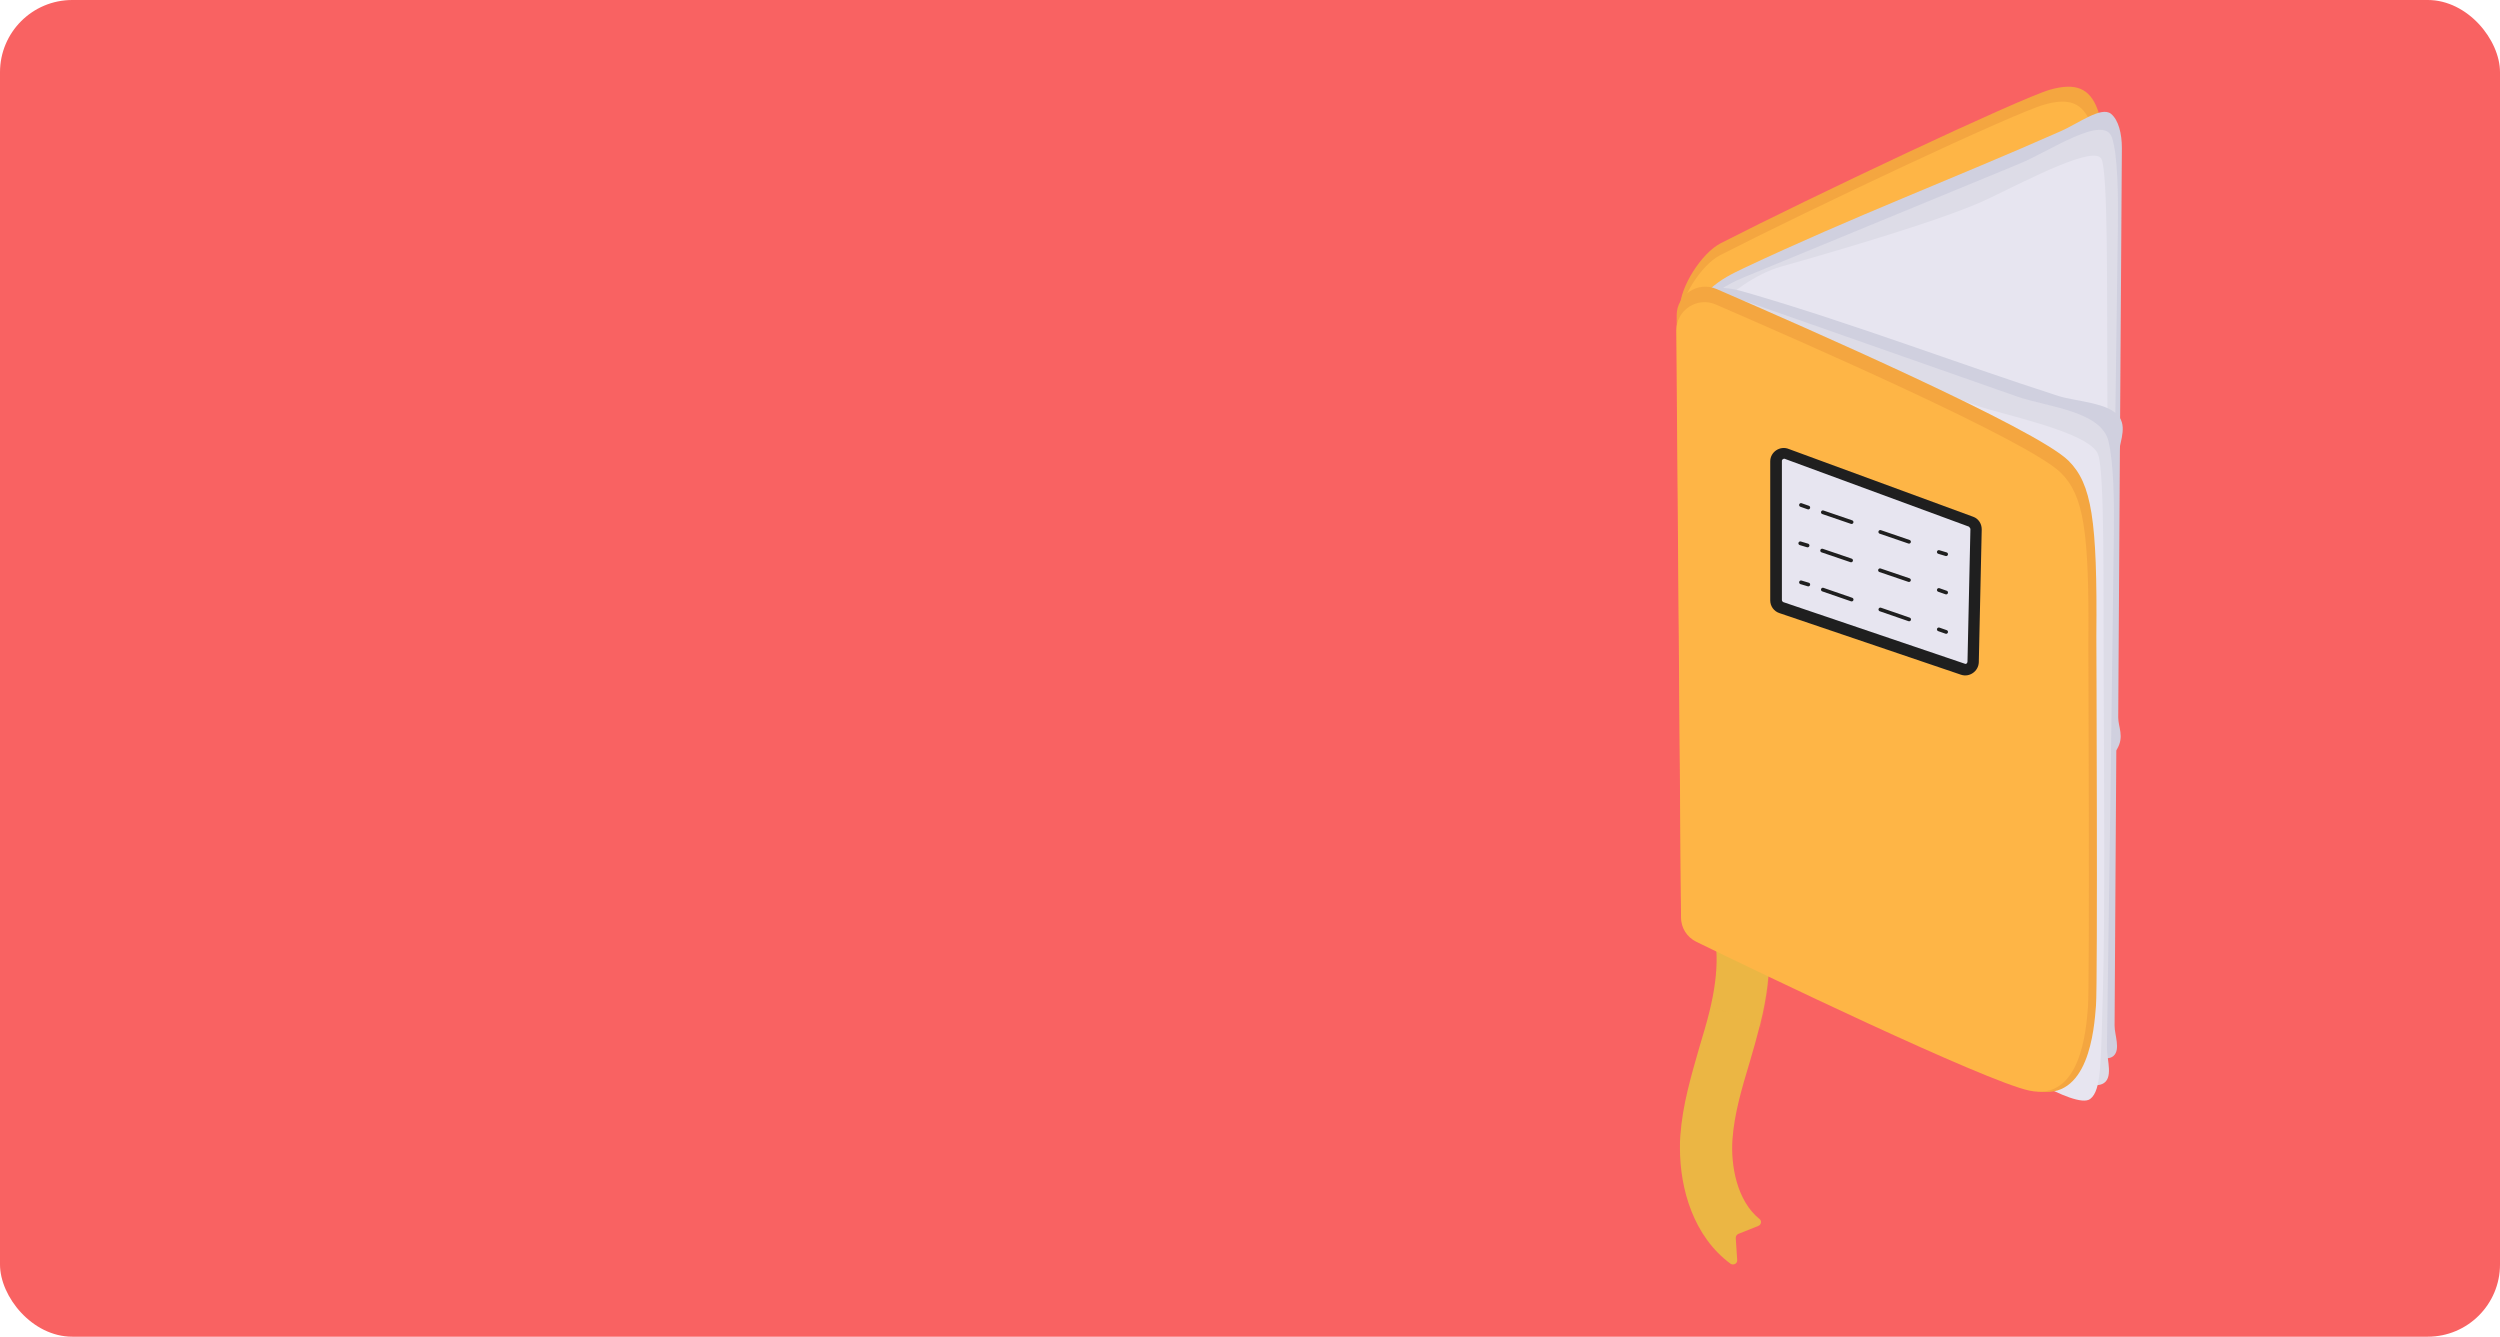 <svg width="346" height="185" viewBox="0 0 346 185" fill="none" xmlns="http://www.w3.org/2000/svg">
<rect width="346" height="185" rx="10" fill="#F96262"/>
<path d="M232.505 42.591C232.505 39.765 235.482 35.021 238.157 33.659C250.47 27.351 279.386 13.675 283.726 12.413C290.69 10.445 291.699 15.29 291.548 31.59C291.548 31.59 291.75 79.228 291.497 82.76C291.245 86.293 290.488 97.042 283.07 102.441C276.711 107.084 244.111 122.223 235.331 126.261C233.968 126.866 233.11 126.362 233.11 124.898L232.505 42.591Z" fill="#F4A640"/>
<path d="M232.504 44.106C232.504 41.33 235.431 36.688 238.055 35.325C250.167 29.118 278.629 15.694 282.918 14.483C289.731 12.515 290.791 17.309 290.589 33.306C290.589 33.306 290.791 80.087 290.538 83.518C290.286 86.95 289.529 97.547 282.262 102.846C276.005 107.438 243.909 122.275 235.28 126.211C233.968 126.817 233.11 126.312 233.11 124.848L232.504 44.106Z" fill="#FEB546"/>
<path d="M233.262 45.618C233.313 44.003 234.927 41.581 236.542 40.117C238.157 38.603 239.822 37.846 241.387 37.089C256.375 30.024 270.353 24.726 285.19 18.165C287.612 17.105 290.791 14.683 292.154 15.743C293.214 16.601 293.668 18.518 293.668 20.487C293.567 35.929 293.466 51.371 293.365 66.863C293.314 77.662 293.214 88.462 293.163 99.312C293.163 100.624 294.021 101.936 293.012 103.652C292.002 105.317 288.823 106.578 289.075 105.115" fill="#D0D0DF"/>
<path d="M233.464 45.217C235.029 41.634 238.763 39.414 241.539 38.303C254.205 33.106 266.821 27.858 279.488 22.66C283.676 20.944 291.246 15.696 292.306 19.077C293.113 21.549 293.163 27 293.113 31.34C292.81 55.31 292.457 79.23 292.154 103.201C292.154 104.967 293.113 106.783 291.498 108.752C290.136 110.417 287.259 111.376 285.947 111.628C280.194 112.789 274.441 113.899 268.688 115.06" fill="#DDDCE7"/>
<path d="M232.606 47.587C232.606 47.587 239.368 38.907 246.534 36.889C253.7 34.87 269.697 30.227 275.399 27.401C281.152 24.626 289.883 20.084 290.841 22.002C291.75 23.919 291.598 39.816 291.649 52.078C291.699 64.291 291.851 85.839 291.548 95.73C291.195 105.722 291.397 109.607 289.731 112.131C287.612 115.31 276.762 116.42 276.762 116.42" fill="#E7E5F0"/>
<path d="M234.069 42.948C234.119 41.383 235.684 40.172 237.298 39.92C238.913 39.668 240.478 40.122 242.042 40.576C256.727 44.865 270.352 50.114 284.886 54.807C287.258 55.564 292.052 55.715 293.364 57.784C294.424 59.45 293.162 61.569 293.162 63.537C293.061 78.929 292.96 94.27 292.859 109.661C292.809 120.41 292.708 131.159 292.658 141.959C292.658 143.271 293.515 145.239 292.506 146.147C291.497 147.055 288.419 145.945 288.671 144.633" fill="#D0D0DF"/>
<path d="M234.271 42.742C235.785 40.319 239.468 40.975 242.143 41.884C254.507 46.224 266.871 50.563 279.234 54.904C283.322 56.316 290.74 56.872 291.8 61.01C292.557 64.088 292.607 69.589 292.557 73.878C292.254 97.596 291.951 121.314 291.598 144.982C291.598 146.748 292.557 149.322 290.942 150.028C289.579 150.634 286.804 149.473 285.542 148.716C279.941 145.537 274.289 142.307 268.687 139.128" fill="#DDDCE7"/>
<path d="M233.414 44.459C233.414 44.459 240.025 40.876 247.039 44.307C254.054 47.739 269.697 55.157 275.299 56.671C280.901 58.235 289.479 60.304 290.388 62.928C291.296 65.553 291.094 81.348 291.145 93.56C291.195 105.773 291.347 127.472 291.044 137.111C290.741 146.85 290.892 150.888 289.278 152.099C287.209 153.663 276.561 146.548 276.561 146.548" fill="#E7E5F0"/>
<path d="M232.051 43.648C232.051 40.822 234.978 38.854 237.602 40.015C249.714 45.263 281.859 59.343 286.3 63.783C289.479 66.963 290.287 71.908 290.135 88.057C290.135 88.057 290.337 135.897 290.085 139.177C289.833 142.457 289.076 152.5 281.809 150.986C275.551 149.674 243.456 134.181 234.827 129.993C233.514 129.337 232.657 128.024 232.657 126.561L232.051 43.648Z" fill="#F4A640"/>
<path d="M232.505 158.913C232.505 158.307 232.505 157.752 232.555 157.197C232.858 152.907 234.069 148.87 235.18 144.984C235.684 143.269 236.189 141.654 236.593 139.988C238.006 134.236 237.905 129.795 236.29 126.515C236.138 126.262 236.239 125.909 236.492 125.758L241.891 122.73C242.194 122.578 242.547 122.679 242.648 122.982C245.222 127.978 245.525 134.135 243.607 141.755C243.153 143.571 242.648 145.338 242.144 147.053C241.033 150.737 240.024 154.169 239.772 157.701C239.519 161.284 240.377 166.179 243.506 168.703C243.859 168.955 243.758 169.51 243.355 169.661L240.579 170.772C240.377 170.873 240.226 171.074 240.226 171.327L240.428 174.405C240.478 174.859 239.923 175.162 239.519 174.91C234.372 171.125 232.505 164.514 232.505 158.913Z" fill="#EBB644"/>
<g opacity="0.38">
<path opacity="0.38" d="M243.708 141.755C245.625 134.084 245.272 127.928 242.749 122.982C242.597 122.679 242.244 122.578 241.992 122.73L236.592 125.758C236.34 125.909 236.239 126.212 236.39 126.515C237.955 129.694 238.106 133.933 236.844 139.383C239.216 140.089 241.487 141.099 243.708 142.158C243.657 142.007 243.708 141.856 243.708 141.755Z" fill="#EBB644"/>
</g>
<path d="M232 45.72C232 42.944 234.876 41.026 237.45 42.137C249.309 47.284 280.849 61.061 285.24 65.451C288.369 68.58 289.176 73.424 289.025 89.27C289.025 89.27 289.226 136.151 288.974 139.381C288.722 142.611 287.965 152.451 280.849 150.937C274.693 149.625 243.254 134.486 234.776 130.348C233.463 129.692 232.656 128.43 232.656 126.967L232 45.72Z" fill="#FEB546"/>
<path d="M245.981 64.136C245.981 63.783 246.132 63.43 246.435 63.228C246.738 63.026 247.091 62.976 247.444 63.127L272.979 72.564C273.383 72.715 273.635 73.119 273.635 73.573L273.231 91.942C273.231 92.295 273.029 92.598 272.777 92.8C272.474 93.002 272.121 93.052 271.818 92.951L246.687 84.423C246.233 84.272 245.93 83.868 245.93 83.414L245.93 64.136L245.981 64.136Z" fill="#E7E5F0"/>
<path d="M272.705 73.244L272.301 91.562C272.301 91.663 272.251 91.764 272.2 91.814C272.15 91.865 272.049 91.915 271.948 91.865L246.817 83.337C246.716 83.286 246.615 83.185 246.615 83.034L246.615 63.807C246.615 63.656 246.665 63.605 246.766 63.554C246.817 63.504 246.918 63.454 247.019 63.504L272.503 72.89C272.654 73.042 272.705 73.143 272.705 73.244ZM274.269 73.244C274.269 72.487 273.815 71.78 273.109 71.528L247.574 62.142C246.363 61.637 245 62.545 245 63.857L245 83.084C245 83.892 245.505 84.598 246.262 84.85L271.393 93.379C272.553 93.783 273.815 92.925 273.866 91.663L274.269 73.345C274.269 73.294 274.269 73.244 274.269 73.244Z" fill="#1F1F1F"/>
<path d="M249.257 80.594L250.266 80.897" stroke="#1F1F1F" stroke-width="0.518" stroke-linecap="round" stroke-linejoin="round"/>
<path d="M252.285 81.602L267.323 86.799" stroke="#1F1F1F" stroke-width="0.518" stroke-linecap="round" stroke-linejoin="round" stroke-dasharray="4.21 4.21"/>
<path d="M268.333 87.106L269.342 87.459" stroke="#1F1F1F" stroke-width="0.518" stroke-linecap="round" stroke-linejoin="round"/>
<path d="M249.158 75.191L250.167 75.494" stroke="#1F1F1F" stroke-width="0.518" stroke-linecap="round" stroke-linejoin="round"/>
<path d="M252.184 76.199L267.323 81.347" stroke="#1F1F1F" stroke-width="0.518" stroke-linecap="round" stroke-linejoin="round" stroke-dasharray="4.23 4.23"/>
<path d="M268.333 81.652L269.343 82.006" stroke="#1F1F1F" stroke-width="0.518" stroke-linecap="round" stroke-linejoin="round"/>
<path d="M249.257 69.891L250.266 70.244" stroke="#1F1F1F" stroke-width="0.518" stroke-linecap="round" stroke-linejoin="round"/>
<path d="M252.285 70.898L267.323 76.046" stroke="#1F1F1F" stroke-width="0.518" stroke-linecap="round" stroke-linejoin="round" stroke-dasharray="4.2 4.2"/>
<path d="M268.333 76.398L269.342 76.701" stroke="#1F1F1F" stroke-width="0.518" stroke-linecap="round" stroke-linejoin="round"/>
</svg>
